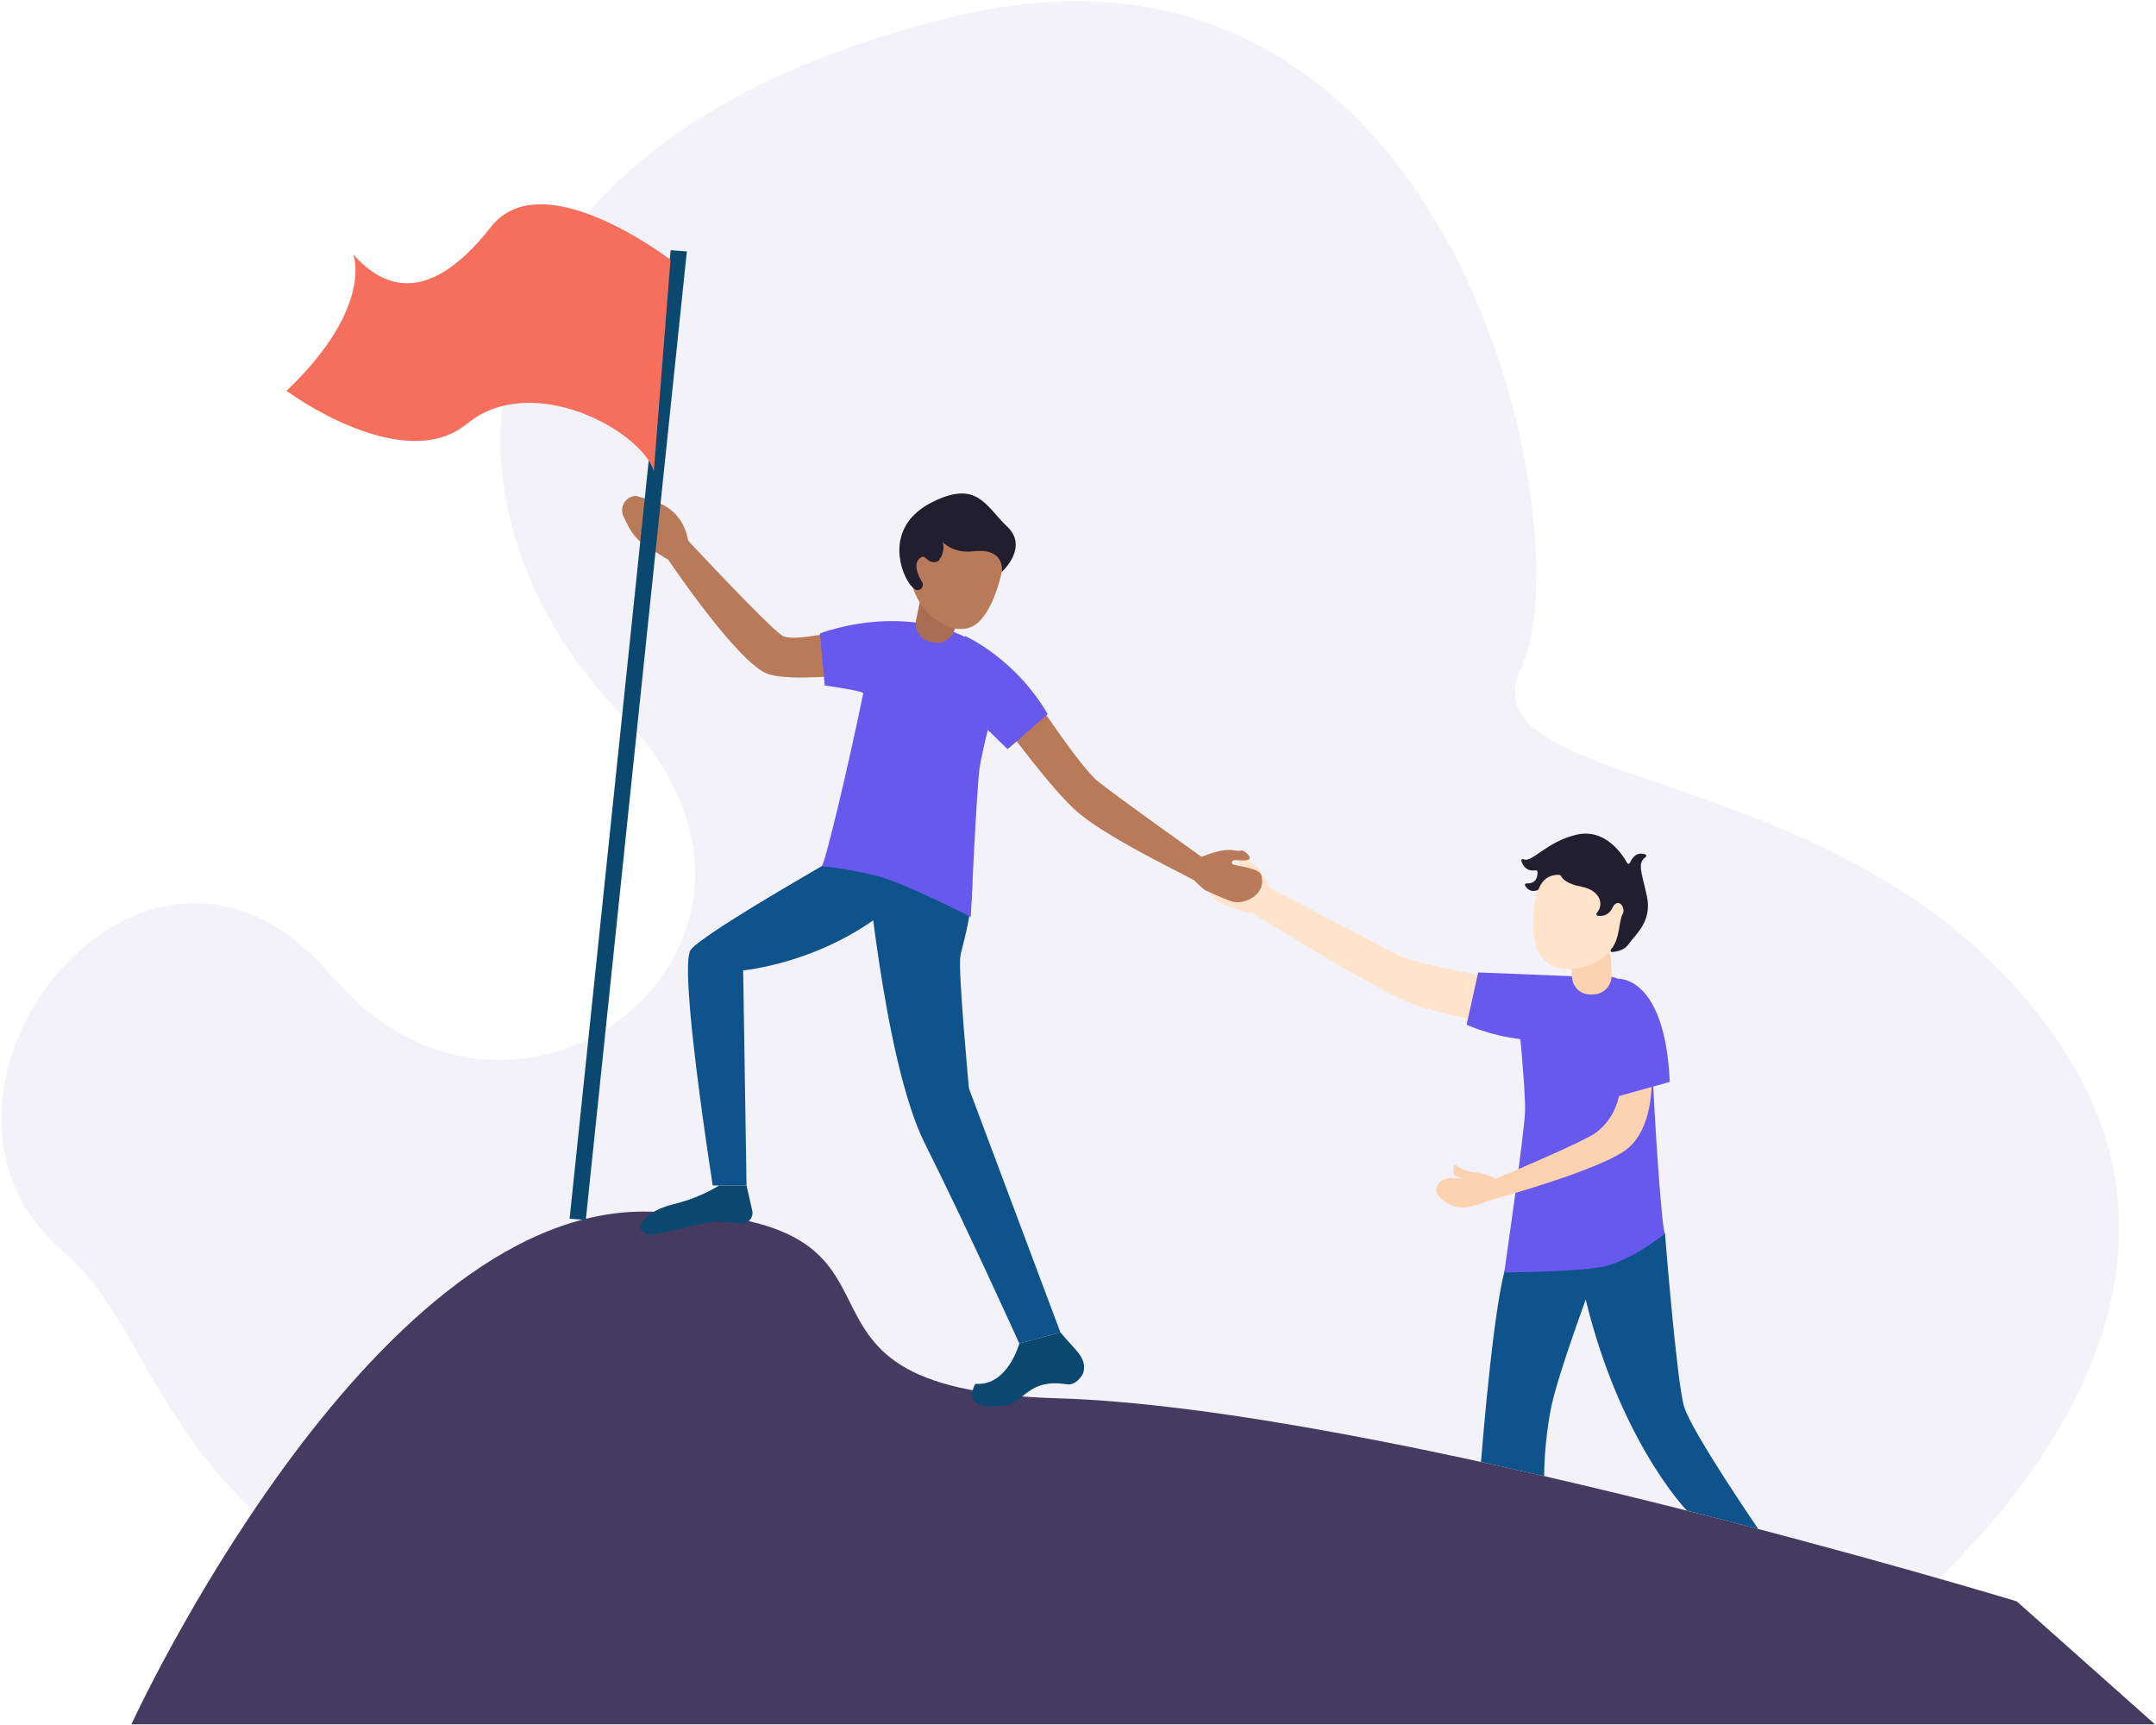 <svg width="600" height="480" viewBox="0 0 600 480" fill="none" xmlns="http://www.w3.org/2000/svg">
<path opacity="0.1" d="M513.798 460.377C516.855 460.018 628.693 378.688 575.349 293.836C522.005 208.983 405.771 222.666 423.368 185.698C440.965 148.731 405.589 -28.679 266.322 4.447C127.055 37.574 112.64 136.494 173.132 199.102C233.623 261.71 144.492 332.858 92.176 271.439C39.86 210.02 -32.978 304.942 17.291 347.86C67.56 390.777 24.47 517.511 513.798 460.377Z" fill="#817BB8"/>
<path d="M443.176 356.493C443.176 356.493 433.782 381.569 431.73 391.365C429.678 401.161 429.727 410.746 429.727 410.746L412.152 406.806C412.152 406.806 416.251 354.057 420.146 350.341C424.037 346.625 442.941 348.183 442.941 348.183L443.176 356.493Z" fill="#0E538C"/>
<path d="M463.356 343.273C463.356 343.273 466.608 384.4 468.66 391.365C470.712 398.329 489.319 425.469 489.319 425.469L469.444 420.326C469.444 420.326 448.413 398.751 439.453 353.289C433.134 321.199 454.972 329.537 463.356 343.273Z" fill="#0E538C"/>
<path d="M423.46 285.879C423.46 285.879 401.06 283.03 390.163 278.116C379.267 273.198 346.413 252.798 346.413 252.798L351.753 246.251C351.753 246.251 382.493 262.311 388.542 265.533C394.59 268.755 424.285 273.557 424.285 273.557L423.46 285.879Z" fill="#FFE3CA"/>
<path d="M459.709 293.903C460.502 313.907 462.536 342.546 463.356 343.273C463.356 343.273 453.528 351.279 445.263 352.629C437.003 353.98 418.618 354.088 418.618 354.088C418.618 354.088 424.228 315.505 424.414 309.205C424.6 302.904 422.211 279.637 422.211 279.637C463.356 255.149 459.683 293.22 459.709 293.903Z" fill="#6758EE"/>
<path d="M437.389 267.637L437.442 271.631C437.482 274.566 439.919 276.881 442.817 276.733L443.637 276.693C446.437 276.549 448.604 274.144 448.485 271.304L448.316 267.215C448.183 264.061 445.321 261.759 442.254 262.347L441.55 262.481C439.112 262.948 437.358 265.124 437.389 267.637Z" fill="#FCD2B1"/>
<path d="M428.912 243.787C428.912 243.787 424.131 257.514 428.345 265.264C432.559 273.013 448.104 270.141 450.758 259.367C456.599 235.647 435.621 236.719 428.912 243.787Z" fill="#FFE3CA"/>
<path d="M439.4 288.742C439.4 288.742 424.649 292.197 408.142 285.148L411.372 270.595L437.442 271.636C437.442 271.632 438.328 279.444 439.4 288.742Z" fill="#6758EE"/>
<path d="M456.82 275.338C456.102 276.079 465.837 308.186 453.252 319.346C446.313 325.499 413.667 334.253 413.667 334.253C413.379 334.644 411.372 335.232 409.347 335.734C406.21 336.515 402.899 335.51 400.697 333.118C400.533 332.939 400.382 332.773 400.249 332.625C399.837 332.162 399.651 331.543 399.731 330.924C399.922 329.47 401.007 328.303 402.43 328.02C403.037 327.899 403.657 327.805 404.158 327.787C407.18 327.688 409.568 328.936 412.555 328.828L414.434 328.761C414.434 328.761 440.774 317.821 444.292 315.065C454.967 306.701 449.871 292.148 450.806 286.243L456.82 275.338Z" fill="#FCD2B1"/>
<path d="M419.881 329.923C419.881 329.923 414.178 326.427 410.58 326.234C408.949 326.149 406.215 325.193 405.359 324.332C404.504 323.466 403.822 326.818 405.275 327.338C406.729 327.859 410.331 328.68 409.512 330.529L419.881 329.923Z" fill="#FCD2B1"/>
<path d="M450.35 272.363C450.35 272.363 463.356 271.438 464.685 301.046L448.121 305.668C448.121 305.668 435.629 288.217 450.35 272.363Z" fill="#6758EE"/>
<path d="M346.954 254.001C346.954 254.001 349.866 254.337 354.408 253.884C358.95 253.426 356.521 251.676 356.521 251.676L353.814 248.006C353.814 248.006 351.434 242.087 348.443 240.224C347.743 239.789 347.477 239.421 346.963 238.806C346.498 238.25 340.99 237.653 345.873 241.481C347.154 242.486 346.976 243.321 346.219 243.33C345.461 243.339 340.25 238.838 338.393 239.933C333.253 242.975 336.443 249.567 339.102 250.891C341.685 252.17 346.954 254.001 346.954 254.001Z" fill="#FFE3CA"/>
<path d="M453.602 240.094C453.461 240.422 453.013 240.457 452.84 240.148C451.449 237.635 446.685 230.424 438.713 232.268C430.365 234.202 426.217 240.256 424.014 239.089C423.673 238.905 423.279 239.206 423.39 239.578C423.784 240.911 424.794 242.558 427.396 242.176C427.635 242.14 427.856 242.329 427.87 242.576C427.927 243.617 427.737 245.977 424.839 245.806C424.489 245.784 424.254 246.165 424.44 246.466C424.972 247.323 426.097 248.494 427.989 247.646C428.1 247.597 428.184 247.498 428.224 247.382C428.499 246.556 429.899 243.145 434.043 243.46C434.198 243.473 434.335 243.581 434.402 243.724C434.667 244.326 435.766 245.914 440.087 246.731C445.143 247.687 446.592 251.483 444.35 254.095C444.133 254.346 444.261 254.745 444.585 254.804C445.648 254.983 447.598 254.943 448.693 252.663C450.248 249.419 452.628 252.569 451.533 254.427C450.531 256.119 450.824 261.441 448.311 264.187C448.054 264.465 448.28 264.923 448.657 264.9C449.982 264.811 452.127 264.393 453.279 262.679C455.02 260.081 459.873 256.469 458.313 249.329C456.877 242.737 455.566 240.175 457.945 238.51C458.233 238.308 458.198 237.864 457.87 237.743C456.806 237.357 454.874 237.164 453.602 240.094Z" fill="#211F2F"/>
<path d="M273.129 193.039C273.129 193.039 290.189 217.034 298.986 225.192C306.616 232.273 326.588 241.844 333.222 245.403C334.237 245.946 334.808 246.251 334.808 246.251L337.591 240.709C337.591 240.709 310.795 221.7 305.464 217.361C300.138 213.026 284.757 189.405 284.757 189.405L273.129 193.039Z" fill="#B97A59"/>
<path d="M260.277 185.424C259.404 184.881 221.756 191.007 213.266 187.363C204.775 183.719 185.982 155.767 185.982 155.767L180.168 152.195C177.855 150.773 175.985 148.717 174.78 146.263L173.548 143.759C172.241 141.098 174.159 137.974 177.097 137.988L182.49 139.657C186.695 140.959 189.944 144.36 191.082 148.664L191.57 150.503C191.57 150.503 213.926 174.529 217.719 176.88C221.508 179.232 240.031 173.681 245.92 173.277L260.277 185.424Z" fill="#B97A59"/>
<path d="M206.818 270.02C206.818 270.02 246.053 266.502 263.814 232.582L240.58 234.224C240.58 234.224 195.616 259.497 192.195 264.339C188.774 269.181 198.35 329.873 198.35 329.873H207.753L206.818 270.02Z" fill="#0E538C"/>
<path d="M240.581 234.225C240.581 234.225 245.712 294.899 257.335 318.099C268.963 341.299 283.666 373.851 283.666 373.851L295.095 370.732L269.646 302.86C269.646 302.86 266.606 270.308 267.253 266.153C267.9 261.997 273.993 245.39 267.838 232.578L240.581 234.225Z" fill="#0E538C"/>
<path d="M228.187 176.27L229.511 190.733C229.511 190.733 240.373 192.258 240.24 192.927C236.225 212.532 229.6 240.448 228.674 241.027C228.674 241.027 239.15 241.988 247.082 244.689C255.014 247.391 270.164 255.154 270.164 255.154C270.164 255.154 271.755 220.112 272.593 213.87C273.426 207.623 279.537 185.065 279.537 185.065C258.621 164.266 228.187 176.27 228.187 176.27Z" fill="#6758EE"/>
<path d="M266.495 170.705L265.799 174.636C265.285 177.526 262.507 179.406 259.675 178.778L258.873 178.599C256.13 177.993 254.384 175.26 254.96 172.478L256.999 162.61L263.225 164.921C265.556 165.796 266.934 168.233 266.495 170.705Z" fill="#A86D52"/>
<path d="M280.162 151.194C280.162 151.194 278.664 167.376 272.145 173.268C265.627 179.16 252.488 169.216 253.512 158.163C255.78 133.819 276.147 142.269 280.162 151.194Z" fill="#B97A59"/>
<path d="M268.582 176.979C268.582 176.979 282.466 183.099 291.572 198.72L280.414 208.458L267.833 196.252C267.838 196.252 263.974 185.087 268.582 176.979Z" fill="#6758EE"/>
<path d="M36.563 479.815C36.563 479.815 102.045 337.035 179.154 337.138C268.463 337.255 204.288 386.482 294.049 389.08C383.81 391.678 561.244 445.59 561.244 445.59L599.712 479.811H36.563V479.815Z" fill="#453B60"/>
<path d="M200.145 329.869L199.485 330.259C195.762 332.458 191.716 334.015 187.533 335.052C178.883 337.188 178.05 341.473 178.05 341.473C177.727 342.066 180.421 343.735 181.086 343.681L195.217 340.567C197.637 340.033 200.118 339.876 202.582 340.1L206.561 340.459C208.409 340.423 209.756 338.678 209.34 336.851L207.753 329.869H200.145Z" fill="#0B4870"/>
<path d="M283.666 373.846C283.666 373.846 280.418 385.836 271.44 385.06C271.44 385.06 266.491 393.07 279.904 391.032C285.036 390.252 286.117 383.503 296.832 385.19C299.792 385.657 301.449 382.076 301.449 382.076C302.566 378.194 299.601 375.946 296.969 372.903L295.095 370.731L283.666 373.846Z" fill="#0B4870"/>
<path d="M163.019 339.463L158.517 339.127L186.647 69.626L191.145 69.963L163.019 339.463Z" fill="#0B4870"/>
<path d="M186.594 72.31C186.594 72.31 150.966 44.834 136.631 63.147C117.709 87.316 104.92 78.175 98.322 70.816C98.322 70.816 104.118 85.48 79.737 108.761C79.737 108.761 111.98 132.63 129.971 117.911C147.957 103.192 178.272 119.67 181.959 131.068L186.594 72.31Z" fill="#F66F5D"/>
<path d="M335.181 247.593C335.181 247.593 332.859 245.784 329.907 242.253C326.961 238.725 329.907 239.174 329.907 239.174L334.374 238.443C334.374 238.443 340.148 235.867 343.578 236.639C344.38 236.818 344.823 236.742 345.616 236.661C346.33 236.589 350.699 240.04 344.562 239.349C342.953 239.17 342.506 239.892 343.042 240.435C343.578 240.978 350.415 241.418 350.996 243.514C352.596 249.32 345.772 251.806 342.953 250.882C340.219 249.989 335.181 247.593 335.181 247.593Z" fill="#B97A59"/>
<path d="M259.423 146.567C259.423 146.567 261.953 154.438 270.931 153.402C279.909 152.361 278.81 159.146 278.81 159.146C278.81 159.146 286.365 152.289 280.33 146.572C274.29 140.851 271.999 133.41 259.423 139.729C246.847 146.047 249.847 157.912 253.259 162.668L254.331 163.759C255 164.436 256.117 164.306 256.609 163.489L256.613 163.48C256.906 162.996 256.897 162.39 256.596 161.91C255.718 160.505 254.154 157.467 255.639 155.69C256.547 154.604 257.252 154.833 257.752 155.399C258.572 156.332 259.848 156.696 260.987 156.211L261.076 156.175C261.076 156.171 265.33 151.768 259.423 146.567Z" fill="#211F2F"/>
</svg>

